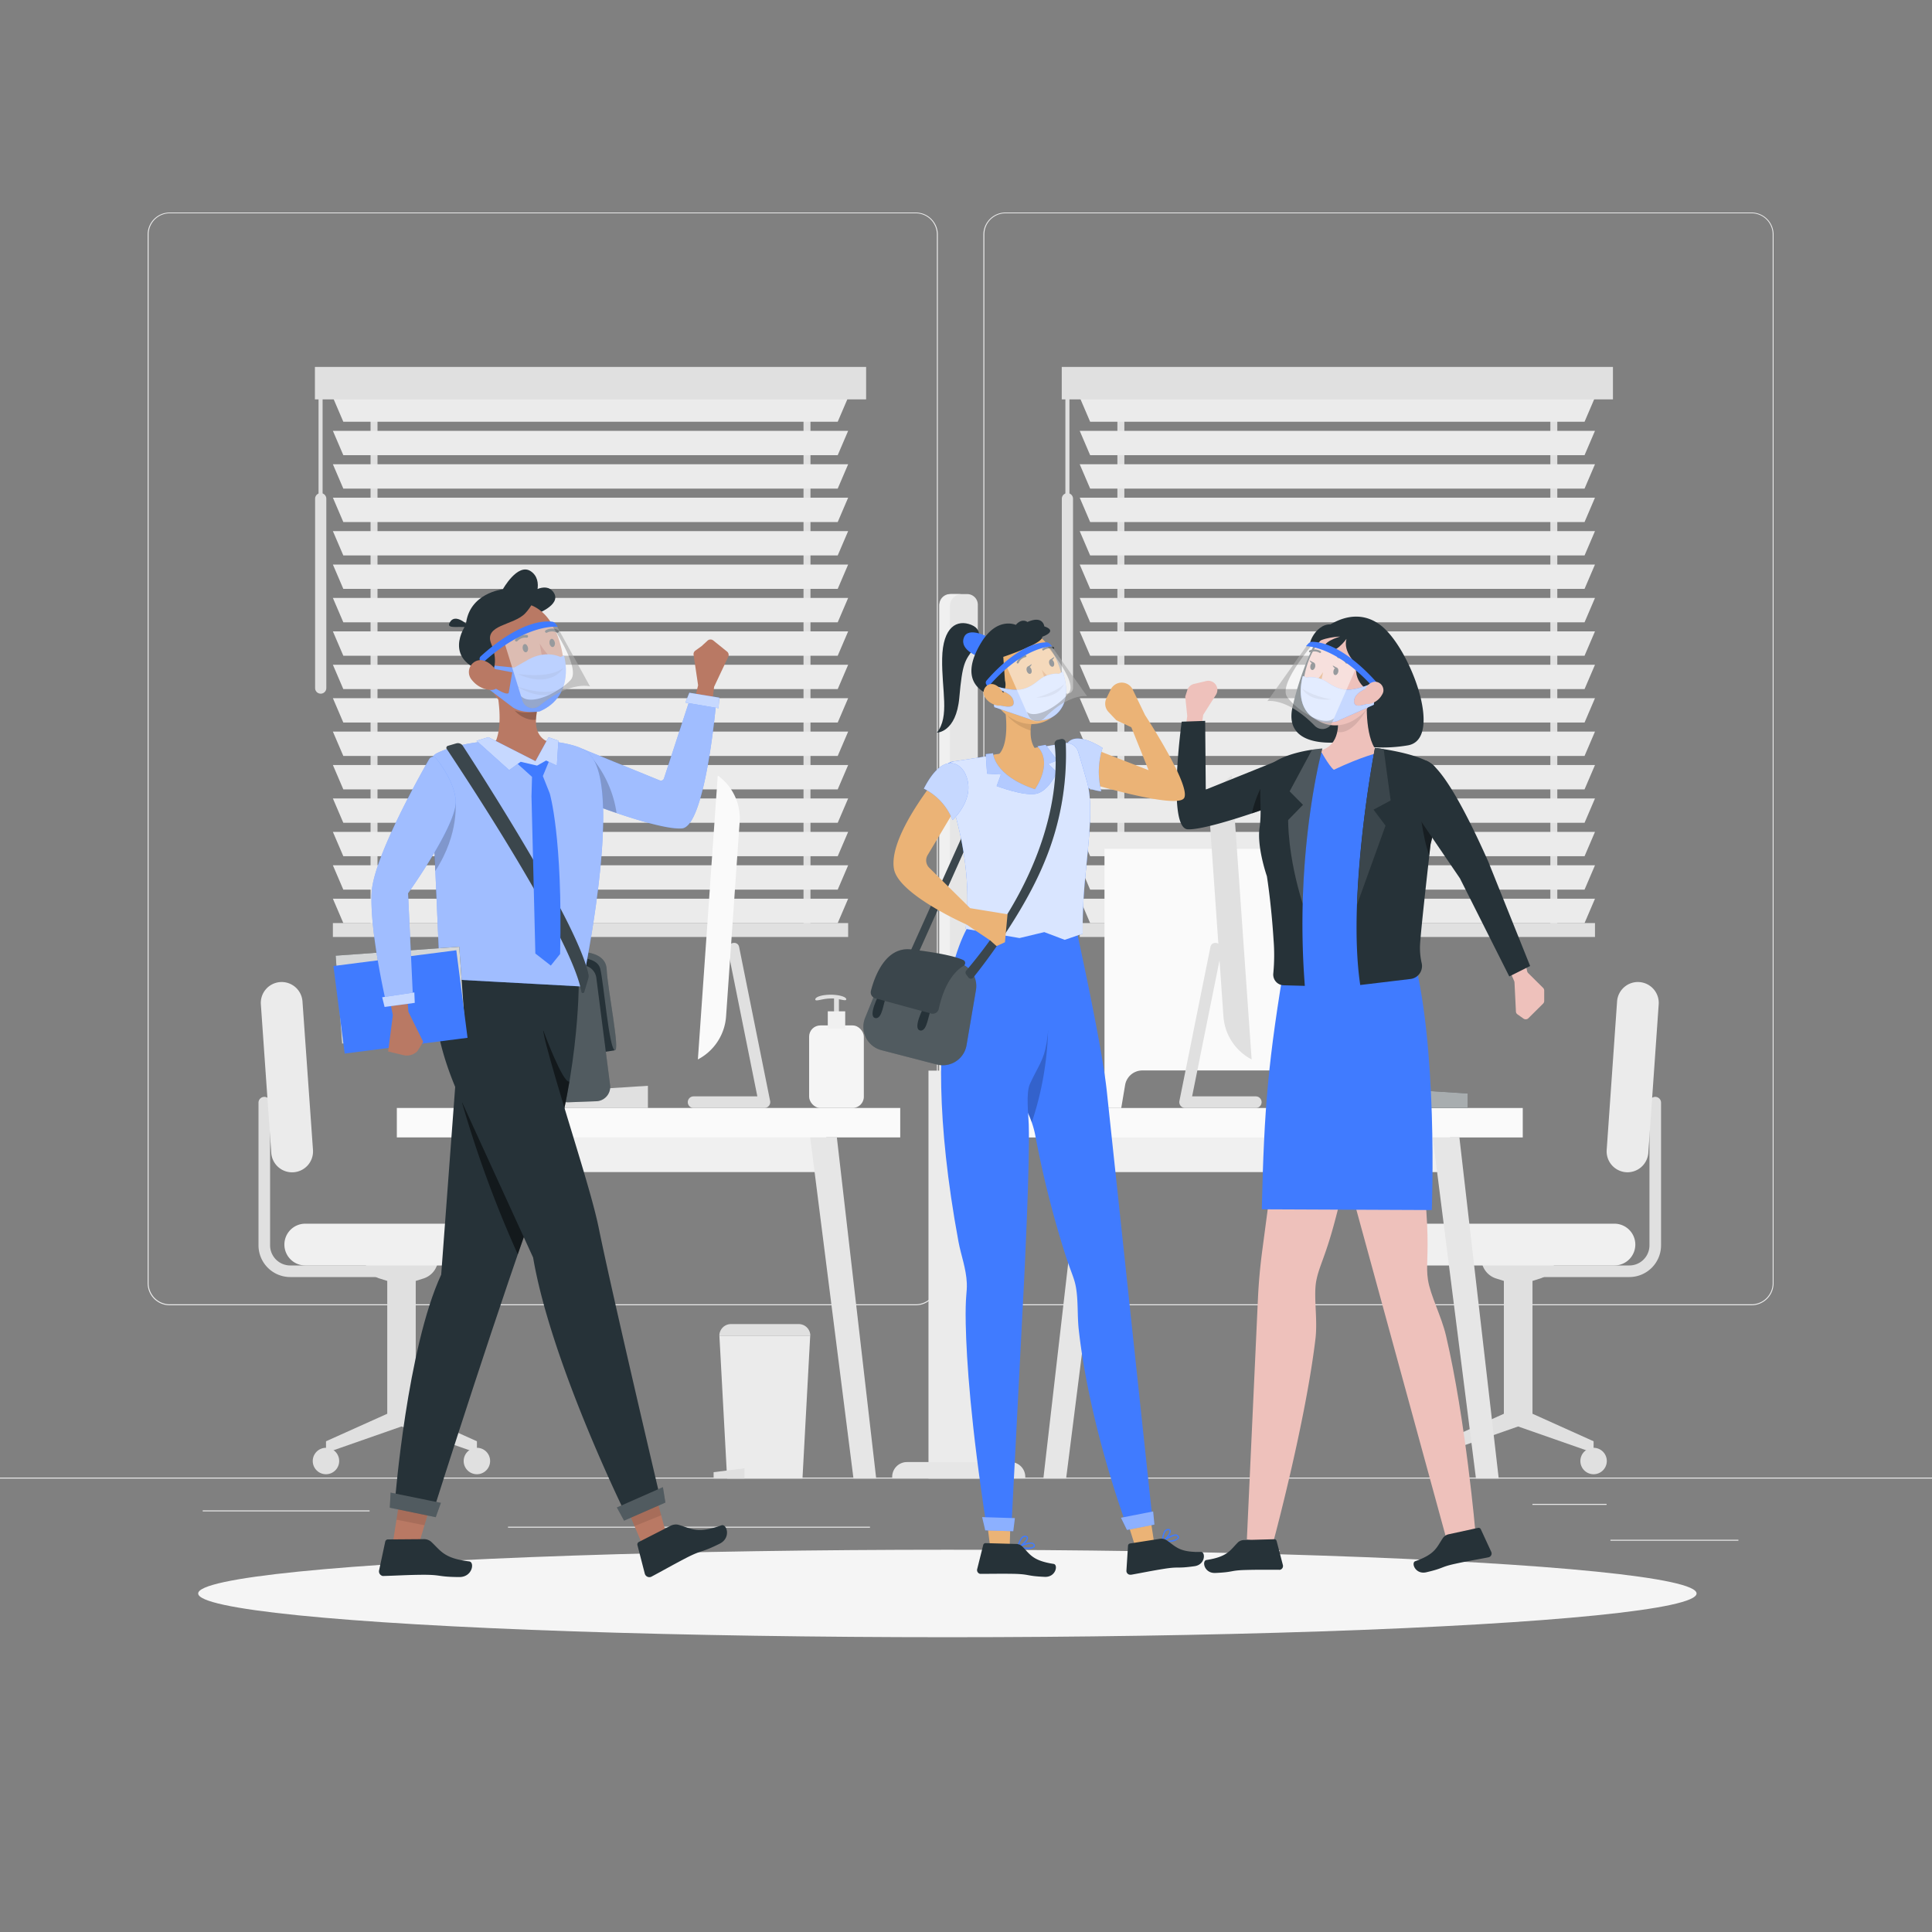 <svg xmlns="http://www.w3.org/2000/svg" viewBox="0 0 500 500"><rect x="0" y="0" width="500" height="500" fill="#808080" stroke="none"/><g id="freepik--background-complete--inject-264"><rect x="416.78" y="398.49" width="33.12" height="0.25" style="fill:#ebebeb"></rect><rect x="322.53" y="401.21" width="8.69" height="0.25" style="fill:#ebebeb"></rect><rect x="396.59" y="389.21" width="19.19" height="0.25" style="fill:#ebebeb"></rect><rect x="52.46" y="390.89" width="43.19" height="0.25" style="fill:#ebebeb"></rect><rect x="104.56" y="390.89" width="6.33" height="0.25" style="fill:#ebebeb"></rect><rect x="131.47" y="395.11" width="93.68" height="0.25" style="fill:#ebebeb"></rect><path d="M237,337.8H43.92a5.71,5.71,0,0,1-5.71-5.71V60.66A5.71,5.71,0,0,1,43.92,55H237a5.71,5.71,0,0,1,5.71,5.71V332.09A5.71,5.71,0,0,1,237,337.8ZM43.92,55.2a5.47,5.47,0,0,0-5.46,5.46V332.09a5.47,5.47,0,0,0,5.46,5.46H237a5.47,5.47,0,0,0,5.46-5.46V60.66A5.47,5.47,0,0,0,237,55.2Z" style="fill:#ebebeb"></path><path d="M453.31,337.8H260.21a5.72,5.72,0,0,1-5.71-5.71V60.66A5.72,5.72,0,0,1,260.21,55h193.1A5.71,5.71,0,0,1,459,60.66V332.09A5.71,5.71,0,0,1,453.31,337.8ZM260.21,55.2a5.47,5.47,0,0,0-5.46,5.46V332.09a5.47,5.47,0,0,0,5.46,5.46h193.1a5.47,5.47,0,0,0,5.46-5.46V60.66a5.47,5.47,0,0,0-5.46-5.46Z" style="fill:#ebebeb"></path><rect y="382.4" width="500" height="0.25" style="fill:#ebebeb"></rect><rect x="95.9" y="100.32" width="1.8" height="140.37" style="fill:#e0e0e0"></rect><rect x="207.95" y="100.32" width="1.8" height="140.37" style="fill:#e0e0e0"></rect><polygon points="216.8 109.15 88.85 109.15 86.15 102.85 219.5 102.85 216.8 109.15" style="fill:#ebebeb"></polygon><polygon points="216.8 117.8 88.85 117.8 86.15 111.5 219.5 111.5 216.8 117.8" style="fill:#ebebeb"></polygon><polygon points="216.8 126.45 88.85 126.45 86.15 120.15 219.5 120.15 216.8 126.45" style="fill:#ebebeb"></polygon><polygon points="216.8 135.1 88.85 135.1 86.15 128.8 219.5 128.8 216.8 135.1" style="fill:#ebebeb"></polygon><polygon points="216.8 143.75 88.85 143.75 86.15 137.45 219.5 137.45 216.8 143.75" style="fill:#ebebeb"></polygon><polygon points="216.8 152.4 88.85 152.4 86.15 146.1 219.5 146.1 216.8 152.4" style="fill:#ebebeb"></polygon><polygon points="216.8 161.05 88.85 161.05 86.15 154.75 219.5 154.75 216.8 161.05" style="fill:#ebebeb"></polygon><polygon points="216.8 169.7 88.85 169.7 86.15 163.4 219.5 163.4 216.8 169.7" style="fill:#ebebeb"></polygon><polygon points="216.8 178.34 88.85 178.34 86.15 172.04 219.5 172.04 216.8 178.34" style="fill:#ebebeb"></polygon><polygon points="216.8 186.99 88.85 186.99 86.15 180.69 219.5 180.69 216.8 186.99" style="fill:#ebebeb"></polygon><polygon points="216.8 195.64 88.85 195.64 86.15 189.34 219.5 189.34 216.8 195.64" style="fill:#ebebeb"></polygon><polygon points="216.8 204.29 88.85 204.29 86.15 197.99 219.5 197.99 216.8 204.29" style="fill:#ebebeb"></polygon><polygon points="216.8 212.94 88.85 212.94 86.15 206.64 219.5 206.64 216.8 212.94" style="fill:#ebebeb"></polygon><polygon points="216.8 221.59 88.85 221.59 86.15 215.29 219.5 215.29 216.8 221.59" style="fill:#ebebeb"></polygon><polygon points="216.8 230.24 88.85 230.24 86.15 223.94 219.5 223.94 216.8 230.24" style="fill:#ebebeb"></polygon><polygon points="216.8 238.89 88.85 238.89 86.15 232.59 219.5 232.59 216.8 238.89" style="fill:#ebebeb"></polygon><rect x="86.15" y="238.89" width="133.35" height="3.6" style="fill:#e0e0e0"></rect><rect x="81.5" y="94.96" width="142.65" height="8.4" style="fill:#e0e0e0"></rect><path d="M83,179.52h0a1.45,1.45,0,0,1-1.45-1.45v-49A1.45,1.45,0,0,1,83,127.62h0a1.45,1.45,0,0,1,1.45,1.45v49A1.45,1.45,0,0,1,83,179.52Z" style="fill:#e0e0e0"></path><rect x="82.44" y="101.68" width="1.05" height="29.1" style="fill:#e0e0e0"></rect><rect x="289.18" y="100.32" width="1.8" height="140.37" style="fill:#e0e0e0"></rect><rect x="401.23" y="100.32" width="1.8" height="140.37" style="fill:#e0e0e0"></rect><polygon points="410.08 109.15 282.13 109.15 279.43 102.85 412.78 102.85 410.08 109.15" style="fill:#ebebeb"></polygon><polygon points="410.08 117.8 282.13 117.8 279.43 111.5 412.78 111.5 410.08 117.8" style="fill:#ebebeb"></polygon><polygon points="410.08 126.45 282.13 126.45 279.43 120.15 412.78 120.15 410.08 126.45" style="fill:#ebebeb"></polygon><polygon points="410.08 135.1 282.13 135.1 279.43 128.8 412.78 128.8 410.08 135.1" style="fill:#ebebeb"></polygon><polygon points="410.08 143.75 282.13 143.75 279.43 137.45 412.78 137.45 410.08 143.75" style="fill:#ebebeb"></polygon><polygon points="410.08 152.4 282.13 152.4 279.43 146.1 412.78 146.1 410.08 152.4" style="fill:#ebebeb"></polygon><polygon points="410.08 161.05 282.13 161.05 279.43 154.75 412.78 154.75 410.08 161.05" style="fill:#ebebeb"></polygon><polygon points="410.08 169.7 282.13 169.7 279.43 163.4 412.78 163.4 410.08 169.7" style="fill:#ebebeb"></polygon><polygon points="410.08 178.34 282.13 178.34 279.43 172.04 412.78 172.04 410.08 178.34" style="fill:#ebebeb"></polygon><polygon points="410.08 186.99 282.13 186.99 279.43 180.69 412.78 180.69 410.08 186.99" style="fill:#ebebeb"></polygon><polygon points="410.08 195.64 282.13 195.64 279.43 189.34 412.78 189.34 410.08 195.64" style="fill:#ebebeb"></polygon><polygon points="410.08 204.29 282.13 204.29 279.43 197.99 412.78 197.99 410.08 204.29" style="fill:#ebebeb"></polygon><polygon points="410.08 212.94 282.13 212.94 279.43 206.64 412.78 206.64 410.08 212.94" style="fill:#ebebeb"></polygon><polygon points="410.08 221.59 282.13 221.59 279.43 215.29 412.78 215.29 410.08 221.59" style="fill:#ebebeb"></polygon><polygon points="410.08 230.24 282.13 230.24 279.43 223.94 412.78 223.94 410.08 230.24" style="fill:#ebebeb"></polygon><polygon points="410.08 238.89 282.13 238.89 279.43 232.59 412.78 232.59 410.08 238.89" style="fill:#ebebeb"></polygon><rect x="279.43" y="238.89" width="133.35" height="3.6" style="fill:#e0e0e0"></rect><rect x="274.78" y="94.96" width="142.65" height="8.4" style="fill:#e0e0e0"></rect><path d="M276.25,179.52h0a1.45,1.45,0,0,1-1.45-1.45v-49a1.45,1.45,0,0,1,1.45-1.45h0a1.45,1.45,0,0,1,1.45,1.45v49A1.45,1.45,0,0,1,276.25,179.52Z" style="fill:#e0e0e0"></path><rect x="275.72" y="101.68" width="1.05" height="29.1" style="fill:#e0e0e0"></rect><path d="M245.87,153.75h4.44a2.75,2.75,0,0,1,2.75,2.75V285.59a0,0,0,0,1,0,0h-9.95a0,0,0,0,1,0,0V156.5A2.75,2.75,0,0,1,245.87,153.75Z" style="fill:#e6e6e6"></path><path d="M248.93,153.75h-2.74a3.08,3.08,0,0,0-3.08,3.07V285.59h2.74V156.82A3.08,3.08,0,0,1,248.93,153.75Z" style="fill:#f0f0f0"></path><rect x="240.29" y="277.08" width="15.66" height="105.57" style="fill:#ebebeb"></rect><path d="M234.72,378.38h26.8a3.82,3.82,0,0,1,3.82,3.82v.44a0,0,0,0,1,0,0H230.9a0,0,0,0,1,0,0v-.44A3.82,3.82,0,0,1,234.72,378.38Z" style="fill:#e6e6e6"></path><path d="M396.42,330.5h25.25a8.22,8.22,0,0,0,8.21-8.21V285.37a1.5,1.5,0,0,0-1.5-1.5h0a1.5,1.5,0,0,0-1.5,1.5v36.92a5.21,5.21,0,0,1-5.21,5.21H396.42Z" style="fill:#e0e0e0"></path><path d="M389.2,365.88V331.5l-2-.63a5.46,5.46,0,0,1-3.82-5.2h19.05a5.45,5.45,0,0,1-3.82,5.2l-2,.63v34.38L412.42,373v3l-19.53-6.83L373.36,376v-3Z" style="fill:#e0e0e0"></path><path d="M368,327.5h49.81a5.41,5.41,0,0,0,5.41-5.41h0a5.41,5.41,0,0,0-5.41-5.4H368a5.4,5.4,0,0,0-5.4,5.4h0A5.4,5.4,0,0,0,368,327.5Z" style="fill:#f0f0f0"></path><path d="M426.58,298.36l2.69-38.44a5.4,5.4,0,0,0-5-5.76h0a5.4,5.4,0,0,0-5.77,5l-2.69,38.44a5.41,5.41,0,0,0,5,5.77h0A5.41,5.41,0,0,0,426.58,298.36Z" style="fill:#ebebeb"></path><path d="M409,378.11a3.42,3.42,0,1,0,3.42-3.42A3.42,3.42,0,0,0,409,378.11Z" style="fill:#e0e0e0"></path><path d="M369.94,378.11a3.42,3.42,0,1,0,3.42-3.42A3.42,3.42,0,0,0,369.94,378.11Z" style="fill:#e0e0e0"></path><path d="M100.37,330.5H75.12a8.22,8.22,0,0,1-8.22-8.21V285.37a1.5,1.5,0,0,1,1.5-1.5h0a1.5,1.5,0,0,1,1.5,1.5v36.92a5.22,5.22,0,0,0,5.22,5.21h25.25Z" style="fill:#e0e0e0"></path><path d="M107.59,365.88V331.5l2-.63a5.45,5.45,0,0,0,3.81-5.2h-19a5.46,5.46,0,0,0,3.82,5.2l2,.63v34.38L84.37,373v3l19.53-6.83L123.43,376v-3Z" style="fill:#e0e0e0"></path><path d="M128.8,327.5H79a5.41,5.41,0,0,1-5.4-5.41h0a5.4,5.4,0,0,1,5.4-5.4H128.8a5.41,5.41,0,0,1,5.41,5.4h0A5.41,5.41,0,0,1,128.8,327.5Z" style="fill:#f0f0f0"></path><path d="M70.2,298.36l-2.69-38.44a5.4,5.4,0,0,1,5-5.76h0a5.4,5.4,0,0,1,5.77,5L81,297.61a5.41,5.41,0,0,1-5,5.77h0A5.41,5.41,0,0,1,70.2,298.36Z" style="fill:#ebebeb"></path><path d="M87.78,378.11a3.42,3.42,0,1,1-3.41-3.42A3.41,3.41,0,0,1,87.78,378.11Z" style="fill:#e0e0e0"></path><path d="M126.84,378.11a3.42,3.42,0,1,1-3.41-3.42A3.41,3.41,0,0,1,126.84,378.11Z" style="fill:#e0e0e0"></path><polygon points="207.68 382.65 188.18 382.65 186.18 345.67 209.68 345.67 207.68 382.65" style="fill:#ebebeb"></polygon><polygon points="192.68 382.65 184.68 382.65 184.68 381 192.68 380 192.68 382.65" style="fill:#e0e0e0"></polygon><path d="M189.15,342.67h17.56a3,3,0,0,1,3,3v0a0,0,0,0,1,0,0H186.17a0,0,0,0,1,0,0v0a3,3,0,0,1,3-3Z" style="fill:#e0e0e0"></path><polygon points="167.68 286.74 136.46 286.74 136.46 283 167.68 281 167.68 286.74" style="fill:#e0e0e0"></polygon><rect x="121.51" y="290.55" width="92.33" height="12.78" style="fill:#f0f0f0"></rect><rect x="102.7" y="286.74" width="130.28" height="7.62" style="fill:#fafafa"></rect><polygon points="220.88 382.65 226.76 382.65 216.58 294.36 209.68 294.36 220.88 382.65" style="fill:#e6e6e6"></polygon><polygon points="126 294.36 119.1 294.36 108.91 382.65 114.8 382.65 126 294.36" style="fill:#e6e6e6"></polygon><path d="M199.29,284.84q-4-19.86-8-39.74c-.38-1.89-3.28-1.09-2.9.8L196,283.74h-16.5a1.5,1.5,0,0,0,0,3h18.33A1.52,1.52,0,0,0,199.29,284.84Z" style="fill:#e0e0e0"></path><path d="M180.61,274.18h0l5.14-73.48h0a13.61,13.61,0,0,1,5.67,12.05L187.91,263A13.64,13.64,0,0,1,180.61,274.18Z" style="fill:#fafafa"></path><rect x="209.4" y="265.38" width="14.16" height="21.36" rx="2.9" style="fill:#f5f5f5"></rect><path d="M215,257.43c-2.21,0-4,.55-4,1.22s1.8-.24,4-.24a7.92,7.92,0,0,1,.85,0v4.84h1.26v-4.65c1.14.21,1.9.44,1.9,0C219,258,217.21,257.43,215,257.43Z" style="fill:#e0e0e0"></path><rect x="214.23" y="261.73" width="4.51" height="4.51" style="fill:#f0f0f0"></rect><rect x="282.94" y="290.55" width="92.33" height="12.78" transform="translate(658.22 593.89) rotate(180)" style="fill:#f0f0f0"></rect><rect x="263.8" y="286.74" width="130.28" height="7.62" transform="translate(657.89 581.11) rotate(180)" style="fill:#fafafa"></rect><polygon points="275.91 382.65 270.02 382.65 280.2 294.36 287.1 294.36 275.91 382.65" style="fill:#e6e6e6"></polygon><polygon points="370.79 294.36 377.69 294.36 387.87 382.65 381.98 382.65 370.79 294.36" style="fill:#e6e6e6"></polygon><polygon points="348.63 286.74 379.84 286.74 379.84 283 348.63 281 348.63 286.74" style="fill:#263238"></polygon><polygon points="348.63 286.74 379.84 286.74 379.84 283 348.63 281 348.63 286.74" style="fill:#fff;opacity:0.6"></polygon><path d="M285.84,219.67v67.07h4.34l1-5.95a4.53,4.53,0,0,1,4.47-3.76H336a4.53,4.53,0,0,1,4.47,3.76l1,5.95h4.33V219.67Z" style="fill:#fafafa"></path><path d="M305.25,284.84q4-19.86,8-39.74c.38-1.89,3.27-1.09,2.89.8l-7.62,37.84H325a1.5,1.5,0,0,1,0,3H306.69A1.52,1.52,0,0,1,305.25,284.84Z" style="fill:#e0e0e0"></path><path d="M323.92,274.18h0l-5.14-73.48h0a13.64,13.64,0,0,0-5.67,12.05L316.62,263A13.66,13.66,0,0,0,323.92,274.18Z" style="fill:#e0e0e0"></path></g><g id="freepik--Shadow--inject-264"><ellipse id="freepik--path--inject-264" cx="245.18" cy="412.39" rx="193.89" ry="11.32" style="fill:#f5f5f5"></ellipse></g><g id="freepik--character-3--inject-264"><path d="M347.39,192s-15.58,2.37-12.85-9.19a76.86,76.86,0,0,1,7.3-19.39s7.77-7.41,15.42-1.64,16.53,29.52,7.08,31.12A38.5,38.5,0,0,1,347.39,192Z" style="fill:#263238"></path><path d="M310.69,189.61l.7-4.61,3.3-5.2a2.35,2.35,0,0,0,.18-2.17h0a2.34,2.34,0,0,0-2.69-1.38L309,177a2.39,2.39,0,0,0-1.72,1.58l-.54,1.7.52,5.06-.62,4.37Z" style="fill:#eec1bb"></path><path d="M330.29,197l-18.24,7.35-.15-17.79-6.07.21s-3.86,27.68,1.6,27.86c3.52.12,12.49-2.72,18.41-4.75a8.86,8.86,0,0,0,6-7.8l.25-3.79A1.3,1.3,0,0,0,330.29,197Z" style="fill:#263238"></path><path d="M325.84,209.88a8.86,8.86,0,0,0,6-7.8h-3.25l-1.53.39a29.23,29.23,0,0,0-3.08,8.05Z" style="opacity:0.4"></path><path d="M332.2,196.78a5.91,5.91,0,0,0-4.35,6.13,59.58,59.58,0,0,1,.24,6.61c-.14,2-1.19,6.09-1.08,8.13.13,2.51,1.77,7.34,2.15,9.82.8,5.26,1.8,21.18,1.8,21.18l35.23-1,4.61-44.88a5.91,5.91,0,0,0-4.39-6,72.67,72.67,0,0,0-16.05-2.62A66.35,66.35,0,0,0,332.2,196.78Z" style="fill:#407BFF"></path><path d="M335.46,257.28l-8.79,66.37c-.56,4.22-.94,8.47-1.13,12.72l-2.85,62,6.68,1.28s8.42-31,11.07-53.18c.61-5.13-.55-10.93.21-15,.7-3.66,2.2-5.93,4.47-14.2.9-3.28,1.82-6.93,2.61-10.71a141.46,141.46,0,0,0,2.8-27.61s11.57-6.24,9.83-21.24Z" style="fill:#eec1bb"></path><path d="M322.07,398.56l7.71-.21a.6.6,0,0,1,.61.46L332,405a1,1,0,0,1-.74,1.26.78.78,0,0,1-.22,0c-2.77,0-5.25-.05-8.7.05-4.08.11-3,.57-7.83.77-2.89.12-3.51-3.15-2.29-3.35,5.59-.86,6.13-2.57,8.23-4.63A2.47,2.47,0,0,1,322.07,398.56Z" style="fill:#263238"></path><path d="M335.91,257.83,374.3,398.15l7.56-1.42s-2.54-29.31-7.64-51.08c-1.17-5-4.06-10.42-4.67-14.47-.54-3.56.18-6.1-.22-14.4-.49-10-1.82-23.28-5.34-32.85,0,0,6.9-13.45.1-26.93Z" style="fill:#eec1bb"></path><path d="M375,397.05l7.53-1.64a.62.62,0,0,1,.7.35l2.69,5.83a1,1,0,0,1-.49,1.37.86.86,0,0,1-.21.07c-2.72.55-5.17.92-8.55,1.66-4,.87-2.87,1.13-7.54,2.21-2.82.66-4-2.44-2.87-2.86,5.33-1.88,5.54-3.66,7.23-6.09A2.49,2.49,0,0,1,375,397.05Z" style="fill:#263238"></path><path d="M354.12,178.11c-.8,4.54-.62,13.76,2.61,16.72,0,0-3.89.78-11.54,4.39-1.27-1-3.44-5-3.44-5,5-1.34,5-7.1,4.06-10.6Z" style="fill:#eec1bb"></path><path d="M346.06,189.43c1.62.33,4.37-.3,7.66-5.9,0-.24,0-.47,0-.7l-1.11-1.78-5.22,2.29L346.1,185A12.64,12.64,0,0,1,346.06,189.43Z" style="opacity:0.1"></path><path d="M357.25,174.32c-1.82,6.41-2.45,9.16-6.45,11.78-6,3.94-13.5.31-13.64-6.51C337,173.45,340,164,346.94,162.8a9.09,9.09,0,0,1,10.31,11.52Z" style="fill:#eec1bb"></path><path d="M342.42,173.94a14.19,14.19,0,0,1-2.62,3,2.28,2.28,0,0,0,1.81.77Z" style="fill:#d58745"></path><path d="M348.47,171.72a.28.28,0,0,0,.13,0,.26.26,0,0,0,.1-.36h0a3.09,3.09,0,0,0-2.36-1.6.27.27,0,0,0-.27.25.27.27,0,0,0,.24.28,2.59,2.59,0,0,1,1.94,1.34A.26.26,0,0,0,348.47,171.72Z" style="fill:#2e353a"></path><path d="M339,168.81a.32.32,0,0,0,.14,0,2.55,2.55,0,0,1,2.34.13.28.28,0,0,0,.37-.06h0a.27.27,0,0,0-.07-.37,3.15,3.15,0,0,0-2.85-.18.27.27,0,0,0-.15.34.26.26,0,0,0,.22.17Z" style="fill:#2e353a"></path><path d="M346.35,173.88c-.12.52-.49.89-.84.82s-.53-.56-.41-1.1.49-.89.83-.82S346.46,173.35,346.35,173.88Z" style="fill:#2e353a"></path><path d="M340.37,172.57c-.12.53-.49.9-.83.82s-.53-.56-.42-1.09.49-.89.83-.82S340.49,172,340.37,172.57Z" style="fill:#2e353a"></path><path d="M340.1,171.54l-1.19-.64S339.35,172,340.1,171.54Z" style="fill:#2e353a"></path><path d="M346.07,172.85l-1.18-.64S345.32,173.34,346.07,172.85Z" style="fill:#2e353a"></path><path d="M332.86,246.85c-4.75,28-5.69,39.81-6.31,66.12l44,.19s1.74-43.57-5.21-67.29Z" style="fill:#407BFF"></path><path d="M342.23,193.71s-7.29,26.29-4.54,61.43l-5.47-.15a2.77,2.77,0,0,1-2.69-3.09,49.65,49.65,0,0,0,.06-8.77c-.6-9.48-1.72-16.37-1.72-16.37s-2.64-7.51-1.89-12.61-.48-10.3.8-13.56C329.15,194.56,342.23,193.71,342.23,193.71Z" style="fill:#263238"></path><path d="M355.84,193.56s-7.32,37.94-3.81,61.36l13-1.56a3.37,3.37,0,0,0,2.9-4.1,17.38,17.38,0,0,1-.41-5c.33-5.09,2.72-25.78,2.72-25.78s4.63-17.4.59-20.55S355.84,193.56,355.84,193.56Z" style="fill:#263238"></path><path d="M355.24,179.32s-5.17-2-4.16-7.35c0,0-3.6-3.25-2.61-6.63,0,0-3.13,4.39-5.16,2.7s3.5-3.3,3.5-3.3-4.68.12-6.95,2.12.15-5.64,4.65-5.26c0,0,7.42-3.86,11.92,1.86S357.71,177.45,355.24,179.32Z" style="fill:#263238"></path><path d="M339.58,194l-5.82,10.8,3.46,3.49-3.84,3.93s-.21,9,3.76,21.68c.59-24,5.09-40.21,5.09-40.21S341.16,193.78,339.58,194Z" style="fill:#fff;opacity:0.1"></path><path d="M339.58,194l-5.82,10.8,3.46,3.49-3.84,3.93s-.21,9,3.76,21.68c.59-24,5.09-40.21,5.09-40.21S341.16,193.78,339.58,194Z" style="fill:#fff;opacity:0.1"></path><path d="M351.19,234.15l7.38-20.48-3.1-4.13,4.43-2.38-1.81-13.28c-1.36-.22-2.25-.32-2.25-.32A301.45,301.45,0,0,0,351.19,234.15Z" style="fill:#263238"></path><path d="M351.19,234.15l7.38-20.48-3.1-4.13,4.43-2.38-1.81-13.28c-1.36-.22-2.25-.32-2.25-.32A301.45,301.45,0,0,0,351.19,234.15Z" style="fill:#fff;opacity:0.1"></path><path d="M369.28,207.26l-1.92,1.05s.73,8.22,2.53,13.06c.2-1.76.33-2.86.33-2.86s.72-2.72,1.35-6.19Z" style="opacity:0.4"></path><path d="M390.42,250.54l1.46,3.39a1,1,0,0,1,.07.33l.37,7.52a.94.94,0,0,0,.4.73l1.58,1.12a1,1,0,0,0,1.23-.1l3.83-3.8a1,1,0,0,0,.28-.68v-2.7a1,1,0,0,0-.28-.68l-3.87-3.84a1,1,0,0,1-.26-.47l-.65-2.91a1,1,0,0,0-1.45-.59l-2.34,1.5A1,1,0,0,0,390.42,250.54Z" style="fill:#eec1bb"></path><path d="M367.54,197.21S371,191.15,385.17,223L396,250l-5.4,2.7-12.78-25.4-10.27-15.07a9.43,9.43,0,0,1-1.17-5.88Z" style="fill:#263238"></path><path d="M337.18,174.94l1,.45s.79-.39,3,.11,3.23,2.31,6.43,2.92,8.51-2,8.51-2l-.05.59c-2.15,1.07-5.45,2-5.64,4.35s3,.8,5.18.3l-.07.73-9.48,4.23s-4.61,1.52-7.67-2.19S337.18,174.94,337.18,174.94Z" style="fill:#407BFF"></path><path d="M337.18,174.94l1,.45s.79-.39,3,.11,3.23,2.31,6.43,2.92,8.51-2,8.51-2l-.05.59c-2.15,1.07-5.45,2-5.64,4.35s3,.8,5.18.3l-.07.73-9.48,4.23s-4.61,1.52-7.67-2.19S337.18,174.94,337.18,174.94Z" style="fill:#fff;opacity:0.7"></path><path d="M344.51,181s-5.39.82-7.51-2.8C337,178.17,339.39,180.09,344.51,181Z" style="opacity:0.1"></path><path d="M338.59,166.55,328,181.45s5.05-1,12.28,6.39a2.74,2.74,0,0,0,4.46-.81L351,172.75S345.46,167.49,338.59,166.55Z" style="fill:#fff;opacity:0.5"></path><path d="M328,181.45l10.59-14.9c.38,0,.75.12,1.12.2-2.51,3-8.61,10.86-6.59,13.62,2.68,3.68,9.53,7.86,12.12,5.51l-.5,1.15a2.74,2.74,0,0,1-4.46.81C333.05,180.46,328,181.45,328,181.45Z" style="opacity:0.2"></path><path d="M356.63,177c-1.72-2-9.57-10.73-17-10.9a1.33,1.33,0,0,0-1,.44l-.65.69s8.23-.12,18.33,11.69l.51-1A.89.89,0,0,0,356.63,177Z" style="fill:#407BFF"></path><path d="M357.67,179.79a4.88,4.88,0,0,1-2.91,2.32c-1.65.46-2.47-1-2-2.56s1.76-3.32,3.41-3.09A2.2,2.2,0,0,1,358,179,2.28,2.28,0,0,1,357.67,179.79Z" style="fill:#eec1bb"></path></g><g id="freepik--character-2--inject-264"><polygon points="290.97 391.31 293.6 399.61 298.63 398.85 297.33 390.34 290.97 391.31" style="fill:#ebb376"></polygon><path d="M300.93,399.12a.17.17,0,0,1-.16-.11.18.18,0,0,1,.06-.19c.1-.07,2.31-1.84,3.53-1.71a.86.86,0,0,1,.58.31.61.61,0,0,1,.12.71,3,3,0,0,1-2,.86A12,12,0,0,1,300.93,399.12Zm.5-.3c1.32,0,3.08-.33,3.33-.84,0-.06.07-.17-.09-.35a.45.45,0,0,0-.36-.18.87.87,0,0,0-.32,0A7.62,7.62,0,0,0,301.43,398.82Z" style="fill:#407BFF"></path><path d="M300.84,399.13a.21.21,0,0,1-.1-.14,4.86,4.86,0,0,1,.66-2.87,1.28,1.28,0,0,1,.88-.43c.46,0,.64.19.69.37.27.76-1.17,2.54-2,3l-.07,0A.14.14,0,0,1,300.84,399.13Zm1.38-3.1a.88.88,0,0,0-.54.29,3.93,3.93,0,0,0-.59,2.29c.78-.65,1.7-2,1.58-2.47,0,0-.06-.16-.36-.14l-.09,0Z" style="fill:#407BFF"></path><path d="M300.06,398.26l-7.61,1.19a.63.63,0,0,0-.52.58l-.41,6.41a1,1,0,0,0,1,1.1h.22c2.73-.48,5.15-1,8.57-1.54,4-.63,3.08,0,7.84-.67,2.86-.41,2.87-3.74,1.64-3.71-5.66.18-6.5-1.41-8.95-3.06A2.51,2.51,0,0,0,300.06,398.26Z" style="fill:#263238"></path><path d="M278.3,239.36s7,31.41,8.19,43.52L298.3,393.52l-6.72,1.34s-9.58-25.47-12.4-50.74c-.41-3.73-.1-7.52-.75-11.1-.47-2.57-1.39-3.93-3.24-9.95A259.43,259.43,0,0,1,268,294.19,24.18,24.18,0,0,0,266,288c-2.57-5.11-6.93-8.75-7.07-21.09s4.19-28,4.19-28Z" style="fill:#407BFF"></path><polygon points="290.11 392.79 291.66 395.95 298.76 394.56 298.43 391.16 290.11 392.79" style="fill:#407BFF"></polygon><polygon points="290.11 392.79 291.66 395.95 298.76 394.56 298.43 391.16 290.11 392.79" style="fill:#fff;opacity:0.4"></polygon><path d="M262.68,282.27c1.16,2.06,2.38,3.77,3.35,5.7a18.29,18.29,0,0,1,1,2.48,82.1,82.1,0,0,0,4.21-23.75l-4.33,1.67-4.13,12.34S262.72,281.31,262.68,282.27Z" style="opacity:0.2"></path><polygon points="255.13 391.44 256.22 400.08 261.31 400.24 261.57 391.63 255.13 391.44" style="fill:#ebb376"></polygon><path d="M263.48,400.58a.17.17,0,0,1-.13-.14.16.16,0,0,1,.08-.17c.11-.06,2.61-1.4,3.78-1a.88.88,0,0,1,.52.4.63.63,0,0,1,0,.73,3,3,0,0,1-2.09.48A12,12,0,0,1,263.48,400.58Zm.55-.21c1.31.2,3.09.24,3.43-.21,0-.06.09-.16,0-.37a.47.47,0,0,0-.32-.24,1.13,1.13,0,0,0-.32-.05A7.68,7.68,0,0,0,264,400.37Z" style="fill:#407BFF"></path><path d="M263.39,400.57a.16.16,0,0,1-.07-.15,4.75,4.75,0,0,1,1.17-2.7,1.2,1.2,0,0,1,.94-.26c.46.05.6.29.61.48.13.8-1.61,2.28-2.47,2.63a.08.08,0,0,1-.07,0A.14.14,0,0,1,263.39,400.57Zm1.92-2.8a.86.86,0,0,0-.58.19,3.87,3.87,0,0,0-1,2.14c.89-.49,2-1.66,2-2.14,0,0,0-.16-.32-.2Z" style="fill:#407BFF"></path><path d="M262.79,399.57l-7.71-.21a.62.62,0,0,0-.62.47l-1.56,6.23a1,1,0,0,0,.74,1.25l.21,0c2.78,0,5.25-.06,8.71,0,4.08.12,3,.57,7.83.78,2.89.11,3.51-3.16,2.29-3.35-5.59-.86-6.13-2.57-8.24-4.64A2.46,2.46,0,0,0,262.79,399.57Z" style="fill:#263238"></path><path d="M251.33,238.54s-15.07,19-3.28,82.79c.64,3.45,2,6.95,2.16,10.75.1,2.64-.43,3.06-.28,10.56.2,9.47,1.32,26,5.39,52.4l6.43.2L265,332.1s1.58-30.83,1.24-41.11c-.08-2.63-.78-8.13.32-10.51,4.37-9.46,5.28-4.78,5.37-41.31Z" style="fill:#407BFF"></path><polygon points="254.18 392.63 254.99 396.06 262.23 396.28 262.65 392.89 254.18 392.63" style="fill:#407BFF"></polygon><polygon points="254.18 392.63 254.99 396.06 262.23 396.28 262.65 392.89 254.18 392.63" style="fill:#fff;opacity:0.4"></polygon><path d="M252.08,167.72c.6-.84,3-4.5-.69-6s-7.41.45-7.56,8.7,2,15-1.37,19.19c0,0,5,0,5.81-9.07S249.67,171.07,252.08,167.72Z" style="fill:#263238"></path><path d="M253.42,170s-5.09-1.68-4-4.91,6.73,0,6.73,0Z" style="fill:#407BFF"></path><polygon points="251.43 211.04 252.38 213.81 236.94 248.3 234.71 248.23 251.43 211.04" style="fill:#263238"></polygon><polygon points="251.43 211.04 252.38 213.81 236.94 248.3 234.71 248.23 251.43 211.04" style="fill:#fff;opacity:0.1"></polygon><path d="M278.11,191.89l19.14,7.43-4.46-11.1-3.89-1.83-2-2.11a3.15,3.15,0,0,1-.55-3.58l1.12-2.28a3.17,3.17,0,0,1,2.93-1.76h0a3.18,3.18,0,0,1,2.74,1.78l3.2,6.63s11.79,18,10.15,21.39c-1.29,2.65-17.48-1.7-24.38-3.69A5.72,5.72,0,0,1,278,198.1,19.22,19.22,0,0,1,278.11,191.89Z" style="fill:#ebb376"></path><path d="M285.34,193.56a20.41,20.41,0,0,0-.34,11.22s-8.1-.48-9.34-8.43C274.87,191.31,278.11,189.06,285.34,193.56Z" style="fill:#407BFF"></path><path d="M285.34,193.56a20.41,20.41,0,0,0-.34,11.22s-8.1-.48-9.34-8.43C274.87,191.31,278.11,189.06,285.34,193.56Z" style="fill:#fff;opacity:0.7"></path><path d="M244.12,201.54c2.77,7,7.8,22.56,5.79,38.85l13.94,2.38,6.41-1.54,5.29,2,4.65-1.6s-.12-6,.56-13.51c.79-8.79,2.29-19.66.62-25.53-1.13-4-1.87-6.5-2.36-8.07a3.17,3.17,0,0,0-3.57-2.19c-3.49.61-10.69,1.84-23.18,3.89q-2.6.42-5.54.84A3.3,3.3,0,0,0,244.12,201.54Z" style="fill:#407BFF"></path><g style="opacity:0.8"><path d="M244.24,201.82c2.78,7.14,7.65,22.5,5.67,38.57l13.94,2.38,6.41-1.54,5.29,2,4.65-1.6s-.12-6,.56-13.51c.79-8.79,2.29-19.66.62-25.53-1.13-4-1.87-6.5-2.36-8.07a3.17,3.17,0,0,0-3.57-2.19c-3.49.61-10.69,1.84-23.18,3.89-1.64.27-3.39.53-5.24.8A3.53,3.53,0,0,0,244.24,201.82Z" style="fill:#fff"></path></g><path d="M259.83,181.51c.71,4,1.34,11.3-1.5,13.9a45.51,45.51,0,0,0,10.14,6.23c4.49-3.57,2.23-6,2.23-6-4.42-1.18-4.36-6.24-3.56-9.31Z" style="fill:#ebb376"></path><path d="M260.25,184.62a12.53,12.53,0,0,0,6.49,4.43,13,13,0,0,1,.4-2.7l-2.34-1.55-3.95-1.34-.64.75C260.23,184.34,260.24,184.48,260.25,184.62Z" style="opacity:0.1"></path><path d="M254.9,175.09c2.4,6.21,3.28,8.9,7.51,11.13,6.36,3.37,13.47-.93,13-7.73-.44-6.13-4.28-15.26-11.28-15.82a9.09,9.09,0,0,0-9.21,12.42Z" style="fill:#ebb376"></path><path d="M269.63,173.34a14.29,14.29,0,0,0,2.88,2.72,2.3,2.3,0,0,1-1.72.93Z" style="fill:#d58745"></path><path d="M263.41,171.7a.32.32,0,0,1-.14,0,.26.26,0,0,1-.13-.35h0a3.12,3.12,0,0,1,2.2-1.81.28.28,0,0,1,.3.23.27.27,0,0,1-.22.3,2.54,2.54,0,0,0-1.8,1.51A.27.27,0,0,1,263.41,171.7Z" style="fill:#2e353a"></path><path d="M272.61,167.92a.2.2,0,0,1-.13,0,2.59,2.59,0,0,0-2.32.35.27.27,0,0,1-.37,0h0a.27.27,0,0,1,0-.37,3.16,3.16,0,0,1,2.82-.45.28.28,0,0,1,.19.33.27.27,0,0,1-.22.19Z" style="fill:#2e353a"></path><path d="M265.72,173.65c.16.51.57.84.91.73s.48-.6.31-1.12-.57-.85-.91-.74S265.56,173.13,265.72,173.65Z" style="fill:#2e353a"></path><path d="M271.55,171.8c.16.51.57.84.91.74s.47-.61.31-1.13-.57-.84-.9-.74S271.38,171.28,271.55,171.8Z" style="fill:#2e353a"></path><path d="M271.73,170.75l1.12-.75S272.52,171.17,271.73,170.75Z" style="fill:#2e353a"></path><path d="M265.9,172.59l1.12-.74S266.69,173,265.9,172.59Z" style="fill:#2e353a"></path><polygon points="256.76 195.38 269.13 193.32 270.97 194.94 270.78 197.26 270.52 199.96 269.74 202.51 268.69 204.28 267.52 205.02 260.81 202.06 259.57 200.52 258.33 198.83 256.54 195.72 256.76 195.38" style="fill:#ebb376"></polygon><path d="M257,194.94s.15,5.74,10.84,9.32c0,0,4.87-6.63.64-11.12l2.11-.37,3.05,4-2.35.95,2.25,2.13s-2.12,4.91-5.39,5.58-10.22-2-10.22-2l1.11-3-3.59-.2-.34-5.06Z" style="fill:#407BFF"></path><path d="M257,194.94s.15,5.74,10.84,9.32c0,0,4.87-6.63.64-11.12l2.11-.37,3.05,4-2.35.95,2.25,2.13s-2.12,4.91-5.39,5.58-10.22-2-10.22-2l1.11-3-3.59-.2-.34-5.06Z" style="fill:#fff;opacity:0.6"></path><path d="M236.18,246.71l11.51,2.38a6.23,6.23,0,0,1,4.88,7.16l-2.43,14.24a6.24,6.24,0,0,1-7.71,5l-14.32-3.71a6.23,6.23,0,0,1-4.21-8.38l5.24-12.92A6.23,6.23,0,0,1,236.18,246.71Z" style="fill:#263238"></path><path d="M236.18,246.71l11.51,2.38a6.23,6.23,0,0,1,4.88,7.16l-2.43,14.24a6.24,6.24,0,0,1-7.71,5l-14.32-3.71a6.23,6.23,0,0,1-4.21-8.38l5.24-12.92A6.23,6.23,0,0,1,236.18,246.71Z" style="fill:#fff;opacity:0.2"></path><path d="M272.94,192.6c.62,4.83,2.18,29-22.88,58.6a.81.81,0,0,0,0,1l.58.77a.79.79,0,0,0,1.26,0c2.68-3.33,13-16.65,18.45-30a72,72,0,0,0,5.46-30.79,1,1,0,0,0-1.24-.91l-.83.2A1,1,0,0,0,272.94,192.6Z" style="fill:#263238"></path><path d="M272.94,192.6c.62,4.83,2.18,29-22.88,58.6a.81.81,0,0,0,0,1l.58.77a.79.79,0,0,0,1.26,0c2.68-3.33,13-16.65,18.45-30a72,72,0,0,0,5.46-30.79,1,1,0,0,0-1.24-.91l-.83.2A1,1,0,0,0,272.94,192.6Z" style="fill:#fff;opacity:0.1"></path><path d="M239.1,260.54s-3,5.68-1,6.14,2.16-4.82,3-5.5Z" style="fill:#263238"></path><path d="M227.5,257.33s-3,5.68-1,6.14,2.16-4.82,2.95-5.5Z" style="fill:#263238"></path><path d="M249.37,249.94c-1.67,1-4.81,3.74-6.42,11.14a1.59,1.59,0,0,1-2,1.21l-14.42-3.93a1.59,1.59,0,0,1-1.13-1.93c.89-3.5,3.75-11.73,10.66-10.68,0,0,9.77,1.06,13.24,2.72A.83.83,0,0,1,249.37,249.94Z" style="fill:#263238"></path><path d="M249.37,249.94c-1.67,1-4.81,3.74-6.42,11.14a1.59,1.59,0,0,1-2,1.21l-14.42-3.93a1.59,1.59,0,0,1-1.13-1.93c.89-3.5,3.75-11.73,10.66-10.68,0,0,9.77,1.06,13.24,2.72A.83.83,0,0,1,249.37,249.94Z" style="fill:#fff;opacity:0.1"></path><path d="M258.33,180.54a3.89,3.89,0,0,0,1.75-4.42l-.43-6.12s10.41-3.48,10.08-5.21c0,0,4.25-1.42.53-2.69,0,0-.27-2.93-4.36-1.13,0,0-1.39-1.12-3,.75,0,0-4.79-2.22-8.92,4.51S250.26,178.59,258.33,180.54Z" style="fill:#263238"></path><path d="M275,173.87l-1,.53s-.82-.31-3,.39-3,2.6-6.13,3.5-8.66-1.18-8.66-1.18l.11.59c2.23.87,5.61,1.49,6,3.81s-2.95,1.08-5.13.78l.14.72,9.83,3.34s4.73,1.09,7.43-2.88S275,173.87,275,173.87Z" style="fill:#407BFF"></path><path d="M275,173.87l-1,.53s-.82-.31-3,.39-3,2.6-6.13,3.5-8.66-1.18-8.66-1.18l.11.59c2.23.87,5.61,1.49,6,3.81s-2.95,1.08-5.13.78l.14.72,9.83,3.34s4.73,1.09,7.43-2.88S275,173.87,275,173.87Z" style="fill:#fff;opacity:0.7"></path><path d="M268.2,180.54s5.44.32,7.22-3.48C275.42,177.06,273.22,179.19,268.2,180.54Z" style="opacity:0.1"></path><path d="M271.7,166.63l9.62,13.55s-4.59-.91-11.16,5.8a2.49,2.49,0,0,1-4.05-.74l-5.71-13S265.45,167.49,271.7,166.63Z" style="fill:#fff;opacity:0.5"></path><path d="M281.32,180.18l-9.62-13.55c-.35.05-.68.11-1,.18,2.28,2.75,7.82,9.87,6,12.38-2.44,3.34-8.66,7.14-11,5l.46,1a2.49,2.49,0,0,0,4.05.74C276.73,179.27,281.32,180.18,281.32,180.18Z" style="opacity:0.2"></path><path d="M255.31,176.14c1.56-1.83,8.69-9.76,15.48-9.91a1.24,1.24,0,0,1,.91.4l.59.64s-7.47-.12-16.65,10.61l-.47-.92A.82.82,0,0,1,255.31,176.14Z" style="fill:#407BFF"></path><path d="M255,180.58a4.87,4.87,0,0,0,3.11,2c1.68.31,2.36-1.23,1.76-2.73-.53-1.35-2.06-3.14-3.68-2.77a2.2,2.2,0,0,0-1.57,2.69A2.57,2.57,0,0,0,255,180.58Z" style="fill:#ebb376"></path><path d="M244.8,198.33s-15.09,17.33-13.44,26.56c1.18,6.63,18.71,14.34,18.71,14.34l6.21,4.16,1.62,1.46,2.18-1,.67-7.24-9.68-1.58-10.58-10.45a2.68,2.68,0,0,1-.42-3.28l8.78-14.69S251.09,200.6,244.8,198.33Z" style="fill:#ebb376"></path><path d="M249.74,200.1c-1.14-2.32-5.52-5.94-10.65,4a15.21,15.21,0,0,1,7.43,8.13S252.92,206.51,249.74,200.1Z" style="fill:#407BFF"></path><path d="M249.74,200.1c-1.14-2.32-5.52-5.94-10.65,4a15.21,15.21,0,0,1,7.43,8.13S252.92,206.51,249.74,200.1Z" style="fill:#fff;opacity:0.7"></path></g><g id="freepik--character-1--inject-264"><path d="M159.07,271.83l-3.68.57-6.34-18.58-1-2-.67-4.61s6.82-.48,8.11,2,1.25,6.86,1.25,6.86Z" style="fill:#263238"></path><path d="M147.37,248s7.11-1,8,2.8,2.27,20.54,3.73,21-1.81-15.43-2.1-21-9.6-4.44-9.6-4.44Z" style="fill:#263238"></path><path d="M147.37,248s7.11-1,8,2.8,2.27,20.54,3.73,21-1.81-15.43-2.1-21-9.6-4.44-9.6-4.44Z" style="fill:#fff;opacity:0.2"></path><path d="M154.33,285l-7.26.27a3.73,3.73,0,0,1-3.83-3.25l-3.56-27.73a3.72,3.72,0,0,1,3.56-4.2l7.25-.27a3.74,3.74,0,0,1,3.84,3.25l3.56,27.73A3.73,3.73,0,0,1,154.33,285Z" style="fill:#263238"></path><path d="M154.33,285l-7.26.27a3.73,3.73,0,0,1-3.83-3.25l-3.56-27.73a3.72,3.72,0,0,1,3.56-4.2l7.25-.27a3.74,3.74,0,0,1,3.84,3.25l3.56,27.73A3.73,3.73,0,0,1,154.33,285Z" style="fill:#fff;opacity:0.2"></path><path d="M179.39,182.63l1.28-5.28-1.17-7.89a1.1,1.1,0,0,1,.46-1.08l1.63-1.18,1.52-1.4a1.14,1.14,0,0,1,1.48-.05l3.56,2.87a1.13,1.13,0,0,1,.32,1.36l-3.66,7.76-.69,5.91Z" style="fill:#b97964"></path><polygon points="161.28 388 166.6 400.61 172.56 397.49 168.8 383.66 161.28 388" style="fill:#b97964"></polygon><path d="M173.47,394.91l-8.12,4.14a.73.73,0,0,0-.38.84l1.9,7.36a1.22,1.22,0,0,0,1.48.88.85.85,0,0,0,.24-.09c2.91-1.54,5.43-3,9.07-4.89,4.3-2.19,3.48-1.12,8.57-3.63,3.07-1.51,1.86-5.26.48-4.77-6.29,2.27-7.82.8-11.18-.15A3,3,0,0,0,173.47,394.91Z" style="fill:#263238"></path><polygon points="161.28 388 164.21 394.95 171.11 392.16 168.8 383.66 161.28 388" style="opacity:0.1"></polygon><polygon points="103.81 385.65 101.69 399.17 108.39 399.66 112.49 385.92 103.81 385.65" style="fill:#b97964"></polygon><path d="M109.53,398.33l-9.12.07a.73.73,0,0,0-.71.57l-1.59,7.43a1.22,1.22,0,0,0,.93,1.46,1.07,1.07,0,0,0,.25,0c3.29-.08,6.21-.29,10.3-.31,4.83,0,3.61.55,9.29.59,3.42,0,4-3.87,2.56-4.05-6.64-.79-7.35-2.79-9.93-5.15A2.9,2.9,0,0,0,109.53,398.33Z" style="fill:#263238"></path><polygon points="102.61 393.3 109.86 394.73 112.49 385.92 103.81 385.65 102.61 393.3" style="opacity:0.1"></polygon><path d="M131.35,253.42l18.44.85s.14,27.1-9.65,53.2-27.67,82.58-27.67,82.58l-10.21-2s3.12-39.16,11.92-58.17l4.25-57L117,252.73Z" style="fill:#263238"></path><path d="M126,287.18l-6.38-5.67v4A296.07,296.07,0,0,0,134,324.62c1.21-3.5,2.38-6.84,3.5-9.95Z" style="opacity:0.5"></path><path d="M147.37,279.92c-1.71.54-6.75-13.2-6.75-13.2l-2.33,1.17-.78,10.78,7.42,13.14C145.93,287.68,146.73,283.68,147.37,279.92Z" style="opacity:0.5"></path><path d="M171.85,201.41l6.73-20.58a.84.84,0,0,1,.93-.58l5.11.83a.85.85,0,0,1,.71.91c-.47,5-3.27,32-8.87,32.41-4.15.29-13.89-2.89-19.82-5a8.53,8.53,0,0,1-5.57-6.85L150,194.87a.85.85,0,0,1,1.15-.9l19.59,8A.84.84,0,0,0,171.85,201.41Z" style="fill:#407BFF"></path><path d="M171.85,201.41l6.73-20.58a.84.84,0,0,1,.93-.58l5.11.83a.85.85,0,0,1,.71.91c-.47,5-3.27,32-8.87,32.41-4.15.29-13.89-2.89-19.82-5a8.53,8.53,0,0,1-5.57-6.85L150,194.87a.85.85,0,0,1,1.15-.9l19.59,8A.84.84,0,0,0,171.85,201.41Z" style="fill:#fff;opacity:0.5"></path><path d="M153.64,196.66l-1.23,4.44.62,6a7.5,7.5,0,0,0,3.1,2.1c1,.37,2.2.78,3.44,1.2A29,29,0,0,0,153.64,196.66Z" style="opacity:0.2"></path><path d="M114.74,252.5l25.54,1.27a43.78,43.78,0,0,0,1.33,17.5c4.07,15.23,11.3,36.43,13.35,46.56,3.41,16.81,16,70.23,16,70.23l-8.94,4s-19.37-39.16-24.05-66.61l-18.3-40S108.36,262.92,114.74,252.5Z" style="fill:#263238"></path><path d="M113.88,253.3l36.71,2s10.75-50.23,2.24-59.8c0,0-1.28-4.05-18.73-4.05-12.07,0-18.33,2.14-21,3.46a2.93,2.93,0,0,0-1.64,2.78Z" style="fill:#407BFF"></path><path d="M113.88,253.3l36.71,2s10.75-50.23,2.24-59.8c0,0-1.28-4.05-18.73-4.05-12.07,0-18.33,2.14-21,3.46a2.93,2.93,0,0,0-1.64,2.78Z" style="fill:#fff;opacity:0.5"></path><path d="M112.64,225.43c6.43-9.87,5.2-18.3,5.2-18.3l-2.3.85-3.36,7.14Z" style="opacity:0.2"></path><path d="M136.44,154s4.72-3.93,6.87-.63-5,5.74-5,5.74l-2.3-2.86Z" style="fill:#263238"></path><path d="M127.84,175.31l11.32,7.92c-.91,4-.94,8.21,4.61,9.45a5.46,5.46,0,0,1-4.6,4.25,10.83,10.83,0,0,1-9.09-1.91c-1.14-.8-2.52-1.55-1.91-2.89C130.27,187.59,129,179.82,127.84,175.31Z" style="fill:#b97964"></path><path d="M132.45,178.54l6.7,4.69a15.63,15.63,0,0,0-.43,3c-2.43.49-6.06-1.81-6.41-4.17A10.3,10.3,0,0,1,132.45,178.54Z" style="opacity:0.2;isolation:isolate"></path><path d="M124.3,168.42c1.68,7.06,2.32,11.27,6.56,14.26,6.38,4.51,14.61-.37,15.06-7.81.41-6.69-2.42-17.1-9.89-18.66A10,10,0,0,0,124.21,164,9.84,9.84,0,0,0,124.3,168.42Z" style="fill:#b97964"></path><path d="M135.27,167.87c.1.58.49,1,.87.93s.62-.63.5-1.19-.49-1-.87-.92S135.17,167.29,135.27,167.87Z" style="fill:#2e353a"></path><path d="M142.22,166.52c.09.58.49,1,.87.93s.62-.63.5-1.19-.49-1-.87-.92S142.12,165.94,142.22,166.52Z" style="fill:#2e353a"></path><path d="M139.67,166.52a20.49,20.49,0,0,0,3.64,4.45,3.43,3.43,0,0,1-2.68,1Z" style="fill:#a24e3f"></path><path d="M133.56,166a.31.31,0,0,1-.18-.55,3.49,3.49,0,0,1,3-1.11.35.35,0,1,1-.13.69h0a2.78,2.78,0,0,0-2.36.9A.34.34,0,0,1,133.56,166Z" style="fill:#2e353a"></path><path d="M144.45,163.71a.37.37,0,0,1-.34,0,2.78,2.78,0,0,0-2.51,0,.35.35,0,1,1-.38-.59,3.47,3.47,0,0,1,3.21-.08.34.34,0,0,1,.18.44h0A.35.35,0,0,1,144.45,163.71Z" style="fill:#2e353a"></path><path d="M136.44,170.88s4.14-2.79,8.62-.85l.9-.39s3.13,10.36-6.29,14.47c0,0-4.83.85-7.45-1.42l-6.45-4.89,1.14-.5s4.25,3,4.75,2l.92-5.31-7.23-1.36.07-.6,7.65.75Z" style="fill:#407BFF"></path><path d="M136.44,170.88s4.14-2.79,8.62-.85l.9-.39s3.13,10.36-6.29,14.47c0,0-4.83.85-7.45-1.42l-6.45-4.89,1.14-.5s4.25,3,4.75,2l.92-5.31-7.23-1.36.07-.6,7.65.75Z" style="fill:#fff;opacity:0.3"></path><path d="M133.91,174.39s8.17,1.42,11.93-1.56C145.84,172.83,142.77,178.44,133.91,174.39Z" style="opacity:0.1"></path><path d="M133.7,177.62s8.17,3.12,11.93.14C145.63,177.76,142.19,182.66,133.7,177.62Z" style="opacity:0.1"></path><path d="M127.16,174.39s2.11-2.6,0-7.7,5.79-4.75,8.8-8,4.77-8.62,1.39-10.86-7.22,4.68-7.22,4.68-8.83.94-9.57,9.25C120.56,161.72,113.64,171.31,127.16,174.39Z" style="fill:#263238"></path><path d="M143.76,161.41l8.94,16.24s-5-1.58-13.1,5a2.78,2.78,0,0,1-4.4-1.33l-4.68-15.11S136.72,161.58,143.76,161.41Z" style="fill:#fff;opacity:0.5"></path><path d="M152.7,177.65l-8.94-16.24c-.39,0-.77,0-1.16.07,2.19,3.34,7.43,11.93,5.08,14.49-3.13,3.4-10.51,6.82-12.85,4.15l.37,1.22a2.78,2.78,0,0,0,4.4,1.33C147.74,176.07,152.7,177.65,152.7,177.65Z" style="opacity:0.2"></path><path d="M124.38,169.88c2-1.83,10.88-9.72,18.42-9a1.39,1.39,0,0,1,1,.56l.57.78s-8.27-1.08-19.81,9.66l-.4-1.08A.91.91,0,0,1,124.38,169.88Z" style="fill:#407BFF"></path><path d="M122.07,162.74s-3.83-4.33-5.53-1.87S119.94,161.51,122.07,162.74Z" style="fill:#263238"></path><path d="M122.14,176a6.86,6.86,0,0,0,4.59,2.55c2.41.25,3.23-2,2.24-4.06-.89-1.86-3.21-4.22-5.47-3.52A3.11,3.11,0,0,0,122.14,176Z" style="fill:#b97964"></path><polygon points="161.51 393.54 172.2 388.86 171.56 384.87 159.65 390.13 161.51 393.54" style="fill:#263238"></polygon><polygon points="161.51 393.54 172.2 388.86 171.56 384.87 159.65 390.13 161.51 393.54" style="fill:#fff;opacity:0.2"></polygon><polygon points="100.88 390.19 112.77 392.65 114.1 388.94 101.09 386.29 100.88 390.19" style="fill:#263238"></polygon><polygon points="100.88 390.19 112.77 392.65 114.1 388.94 101.09 386.29 100.88 390.19" style="fill:#fff;opacity:0.2"></polygon><rect x="87.64" y="246.15" width="32.06" height="22.84" transform="translate(-18.23 8.11) rotate(-4.12)" style="fill:#263238"></rect><rect x="87.64" y="246.15" width="32.06" height="22.84" transform="translate(-18.23 8.11) rotate(-4.12)" style="fill:#fff;opacity:0.8"></rect><rect x="87.64" y="247.86" width="32.06" height="22.84" transform="translate(-32.17 15.31) rotate(-7.31)" style="fill:#407BFF"></rect><path d="M105.29,256.45l.4,5.41,3.84,7.77L108,272.06h0a3.84,3.84,0,0,1-3.64,1l-3.91-.94,1.22-9.39-1.16-5.84Z" style="fill:#b97964"></path><path d="M112.9,196.31a1.1,1.1,0,0,0-1.82.14c-3.12,5.45-14.4,25.77-14.89,34.45-.57,10.07,3.69,28.38,3.69,28.38l7-1-1.28-27.1s12.77-17.87,12.35-24C117.59,202.78,114.55,198.38,112.9,196.31Z" style="fill:#407BFF"></path><path d="M112.9,196.31a1.1,1.1,0,0,0-1.82.14c-3.12,5.45-14.4,25.77-14.89,34.45-.57,10.07,3.69,28.38,3.69,28.38l7-1-1.28-27.1s12.77-17.87,12.35-24C117.59,202.78,114.55,198.38,112.9,196.31Z" style="fill:#fff;opacity:0.5"></path><polygon points="107.23 256.84 107.34 259.54 99.53 260.6 98.91 258.09 107.23 256.84" style="fill:#407BFF"></polygon><polygon points="107.23 256.84 107.34 259.54 99.53 260.6 98.91 258.09 107.23 256.84" style="fill:#fff;opacity:0.7"></polygon><polygon points="177.38 181.83 178.4 179.28 186.16 180.56 185.95 183.29 177.38 181.83" style="fill:#407BFF"></polygon><polygon points="177.38 181.83 178.4 179.28 186.16 180.56 185.95 183.29 177.38 181.83" style="fill:#fff;opacity:0.7"></polygon><path d="M115.65,193.88c3.76,5.63,32.4,48.76,34.82,62.83a.38.38,0,0,0,.74,0l1.06-3.54a2.33,2.33,0,0,0,0-1.08c-.35-1.77-2-7.78-10.13-22.31-8.72-15.67-19.69-32.65-22.37-36.77a1.53,1.53,0,0,0-1.69-.62l-2.18.64A.53.53,0,0,0,115.65,193.88Z" style="fill:#263238"></path><path d="M115.65,193.88c3.76,5.63,32.4,48.76,34.82,62.83a.38.38,0,0,0,.74,0l1.06-3.54a2.33,2.33,0,0,0,0-1.08c-.35-1.77-2-7.78-10.13-22.31-8.72-15.67-19.69-32.65-22.37-36.77a1.53,1.53,0,0,0-1.69-.62l-2.18.64A.53.53,0,0,0,115.65,193.88Z" style="fill:#fff;opacity:0.1"></path><path d="M134.68,196.17l4.11,1.24,2.38-1.52,1.27.25-1.95,4.71,1.78,4.47s3.4,11.21,2.69,41.57l-2.41,3-4-3.12-1-40.72.14-5-4.68-4.22Z" style="fill:#407BFF"></path><polygon points="126.38 190.78 138.58 196.99 141.98 190.8 144.51 191.69 144.11 198.14 141.34 196.82 139 198.14 134.75 197.15 131.77 199.29 123.32 191.71 126.38 190.78" style="fill:#407BFF"></polygon><polygon points="126.38 190.78 138.58 196.99 141.98 190.8 144.51 191.69 144.11 198.14 141.34 196.82 139 198.14 134.75 197.15 131.77 199.29 123.32 191.71 126.38 190.78" style="fill:#fff;opacity:0.7"></polygon></g></svg>